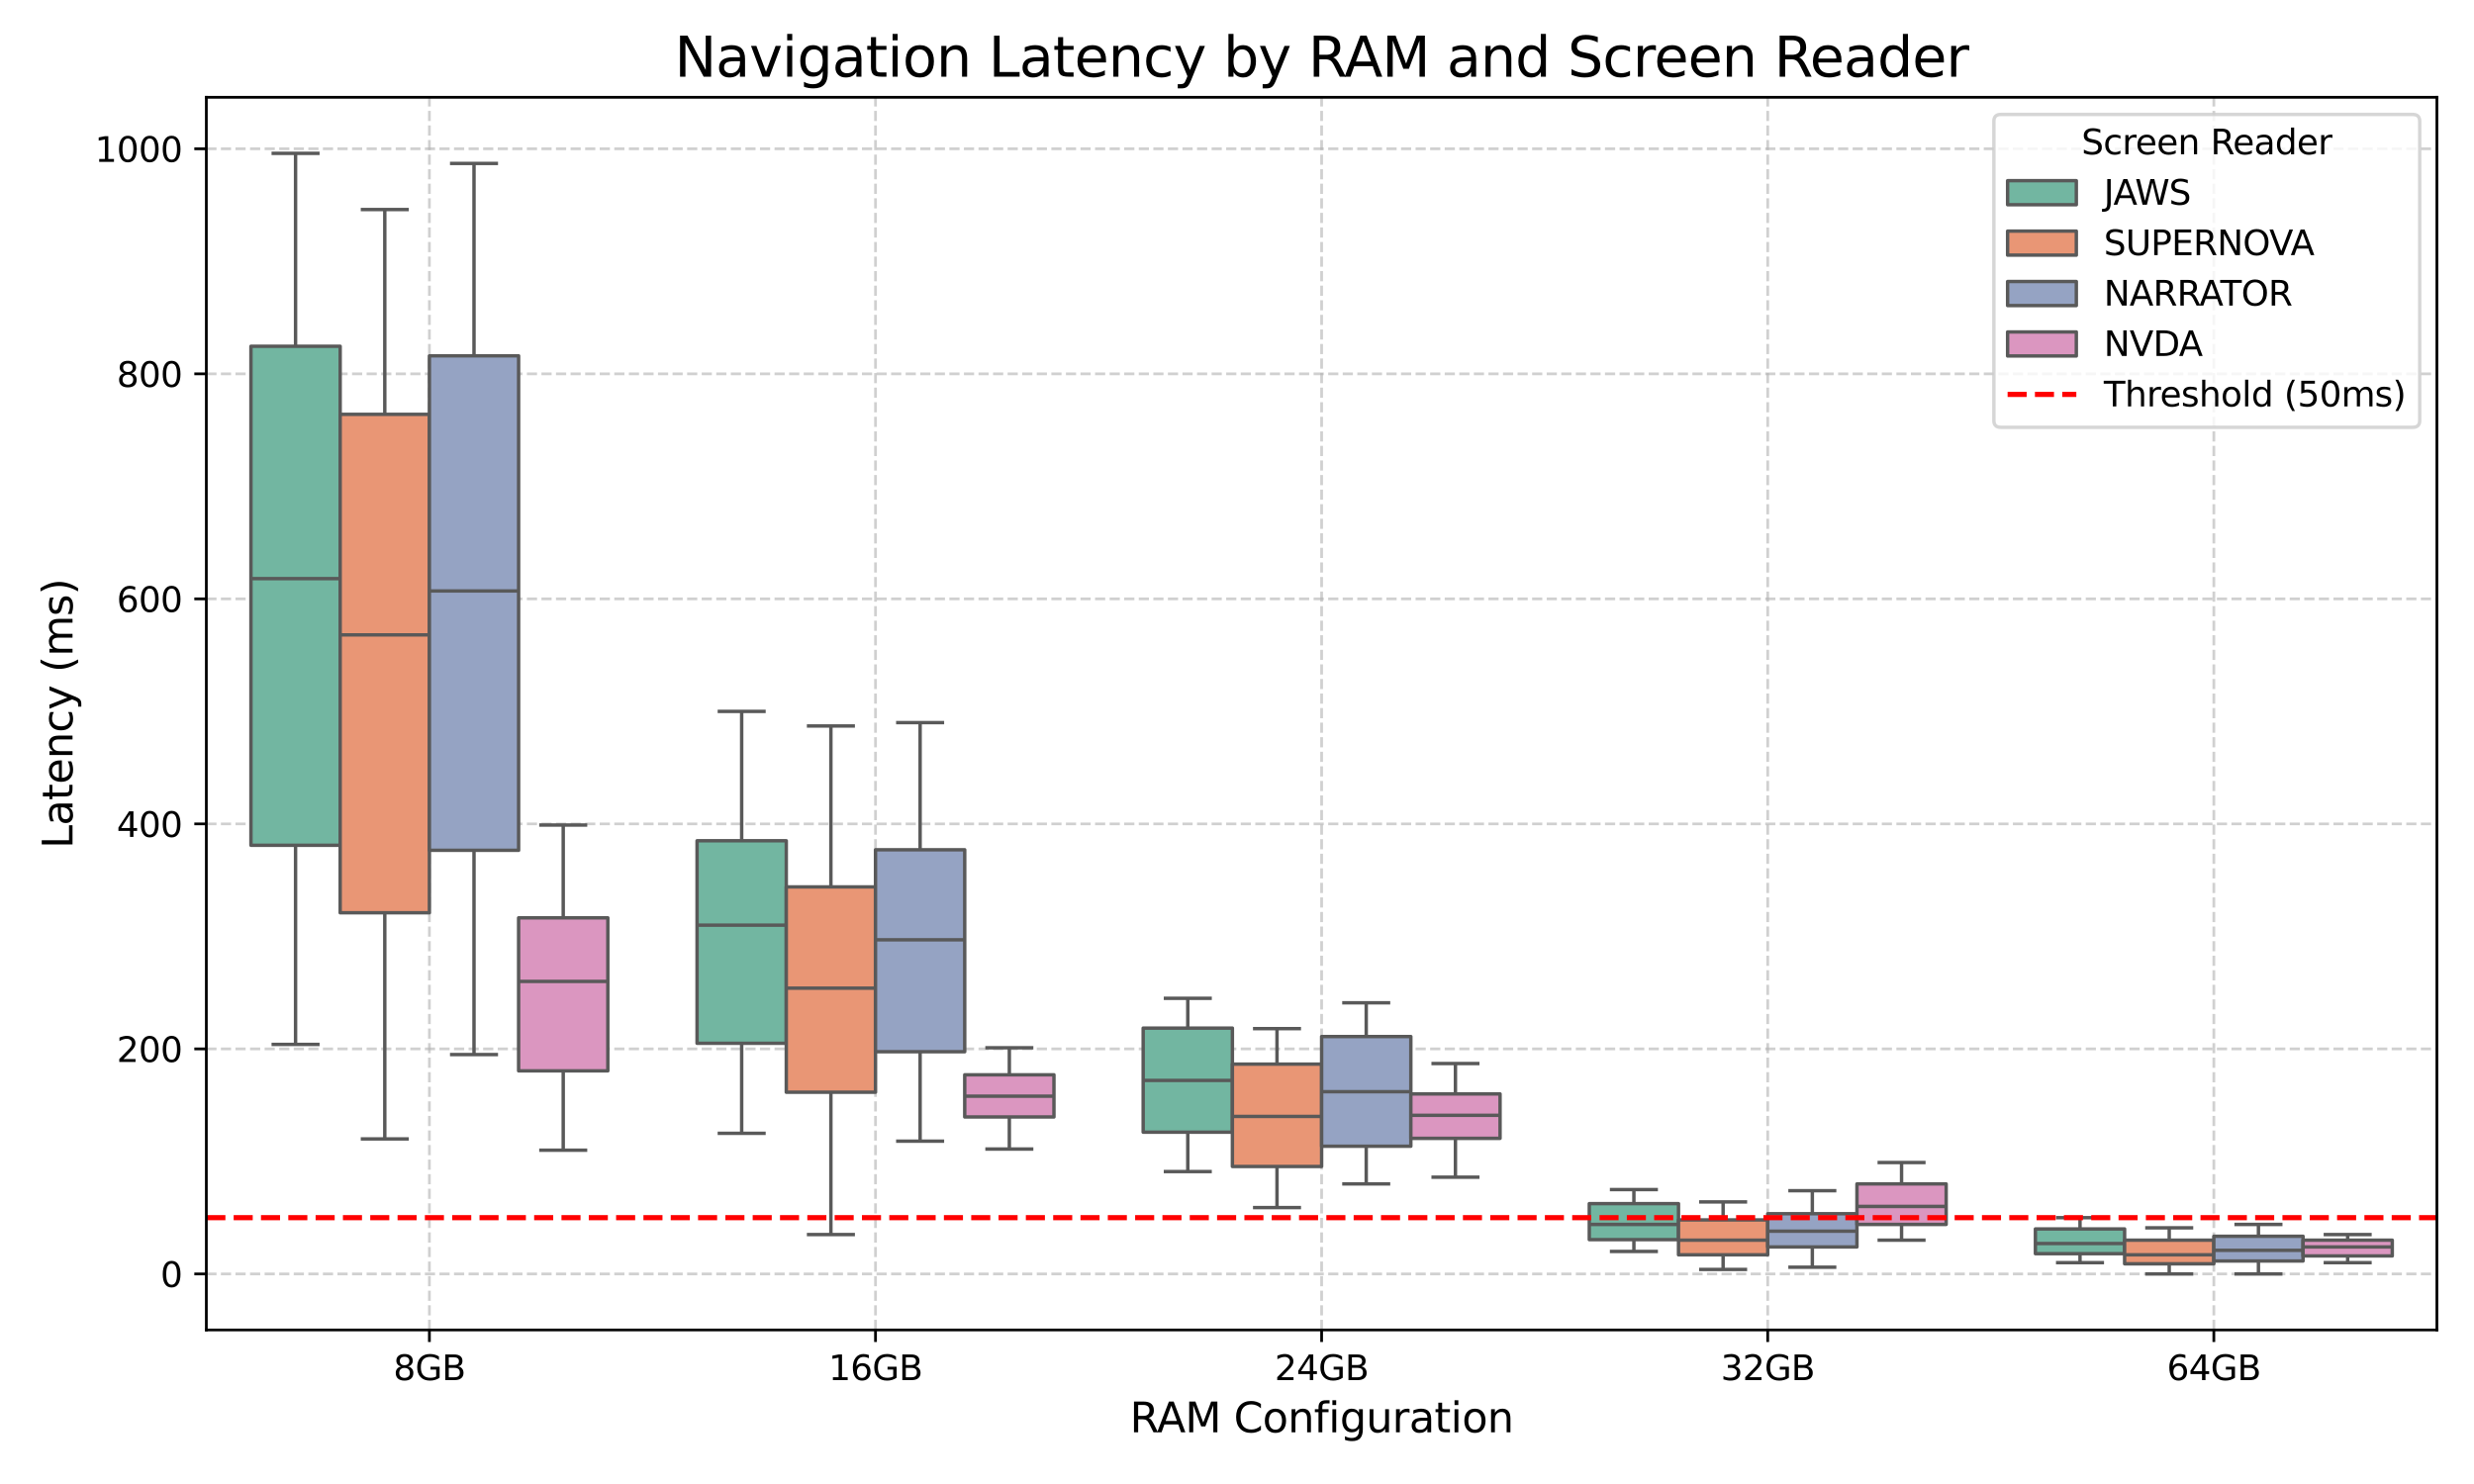 <?xml version="1.0" encoding="utf-8" standalone="no"?>
<!DOCTYPE svg PUBLIC "-//W3C//DTD SVG 1.1//EN"
  "http://www.w3.org/Graphics/SVG/1.1/DTD/svg11.dtd">
<svg xmlns:xlink="http://www.w3.org/1999/xlink" width="720pt" height="432pt" viewBox="0 0 720 432" xmlns="http://www.w3.org/2000/svg" version="1.1">
 <defs>
  <style type="text/css">*{stroke-linejoin: round; stroke-linecap: butt}</style>
 </defs>
 <g id="figure_1">
  <g id="patch_1">
   <path d="M 0 432 
L 720 432 
L 720 0 
L 0 0 
z
" style="fill: #ffffff"/>
  </g>
  <g id="axes_1">
   <g id="patch_2">
    <path d="M 60.05 387.16 
L 709.2 387.16 
L 709.2 28.32 
L 60.05 28.32 
z
" style="fill: #ffffff"/>
   </g>
   <g id="patch_3">
    <path d="M 124.965 370.849 
L 124.965 370.849 
L 124.965 370.849 
L 124.965 370.849 
z
" clip-path="url(#p6f9838f8a1)" style="fill: #72b6a1; stroke: #595959; stroke-linejoin: miter"/>
   </g>
   <g id="patch_4">
    <path d="M 124.965 370.849 
L 124.965 370.849 
L 124.965 370.849 
L 124.965 370.849 
z
" clip-path="url(#p6f9838f8a1)" style="fill: #e99675; stroke: #595959; stroke-linejoin: miter"/>
   </g>
   <g id="patch_5">
    <path d="M 124.965 370.849 
L 124.965 370.849 
L 124.965 370.849 
L 124.965 370.849 
z
" clip-path="url(#p6f9838f8a1)" style="fill: #95a3c3; stroke: #595959; stroke-linejoin: miter"/>
   </g>
   <g id="patch_6">
    <path d="M 124.965 370.849 
L 124.965 370.849 
L 124.965 370.849 
L 124.965 370.849 
z
" clip-path="url(#p6f9838f8a1)" style="fill: #db96c0; stroke: #595959; stroke-linejoin: miter"/>
   </g>
   <g id="matplotlib.axis_1">
    <g id="xtick_1">
     <g id="line2d_1">
      <path d="M 124.965 387.16 
L 124.965 28.32 
" clip-path="url(#p6f9838f8a1)" style="fill: none; stroke-dasharray: 2.96,1.28; stroke-dashoffset: 0; stroke: #b0b0b0; stroke-opacity: 0.6; stroke-width: 0.8"/>
     </g>
     <g id="line2d_2">
      <defs>
       <path id="me2f01fc7c2" d="M 0 0 
L 0 3.5 
" style="stroke: #000000; stroke-width: 0.8"/>
      </defs>
      <g>
       <use xlink:href="#me2f01fc7c2" x="124.965" y="387.16" style="stroke: #000000; stroke-width: 0.8"/>
      </g>
     </g>
     <g id="text_1">
      <!-- 8GB -->
      <g transform="translate(114.479 401.758) scale(0.1 -0.1)">
       <defs>
        <path id="DejaVuSans-38" d="M 2034 2216 
Q 1584 2216 1326 1975 
Q 1069 1734 1069 1313 
Q 1069 891 1326 650 
Q 1584 409 2034 409 
Q 2484 409 2743 651 
Q 3003 894 3003 1313 
Q 3003 1734 2745 1975 
Q 2488 2216 2034 2216 
z
M 1403 2484 
Q 997 2584 770 2862 
Q 544 3141 544 3541 
Q 544 4100 942 4425 
Q 1341 4750 2034 4750 
Q 2731 4750 3128 4425 
Q 3525 4100 3525 3541 
Q 3525 3141 3298 2862 
Q 3072 2584 2669 2484 
Q 3125 2378 3379 2068 
Q 3634 1759 3634 1313 
Q 3634 634 3220 271 
Q 2806 -91 2034 -91 
Q 1263 -91 848 271 
Q 434 634 434 1313 
Q 434 1759 690 2068 
Q 947 2378 1403 2484 
z
M 1172 3481 
Q 1172 3119 1398 2916 
Q 1625 2713 2034 2713 
Q 2441 2713 2670 2916 
Q 2900 3119 2900 3481 
Q 2900 3844 2670 4047 
Q 2441 4250 2034 4250 
Q 1625 4250 1398 4047 
Q 1172 3844 1172 3481 
z
" transform="scale(0.016)"/>
        <path id="DejaVuSans-47" d="M 3809 666 
L 3809 1919 
L 2778 1919 
L 2778 2438 
L 4434 2438 
L 4434 434 
Q 4069 175 3628 42 
Q 3188 -91 2688 -91 
Q 1594 -91 976 548 
Q 359 1188 359 2328 
Q 359 3472 976 4111 
Q 1594 4750 2688 4750 
Q 3144 4750 3555 4637 
Q 3966 4525 4313 4306 
L 4313 3634 
Q 3963 3931 3569 4081 
Q 3175 4231 2741 4231 
Q 1884 4231 1454 3753 
Q 1025 3275 1025 2328 
Q 1025 1384 1454 906 
Q 1884 428 2741 428 
Q 3075 428 3337 486 
Q 3600 544 3809 666 
z
" transform="scale(0.016)"/>
        <path id="DejaVuSans-42" d="M 1259 2228 
L 1259 519 
L 2272 519 
Q 2781 519 3026 730 
Q 3272 941 3272 1375 
Q 3272 1813 3026 2020 
Q 2781 2228 2272 2228 
L 1259 2228 
z
M 1259 4147 
L 1259 2741 
L 2194 2741 
Q 2656 2741 2882 2914 
Q 3109 3088 3109 3444 
Q 3109 3797 2882 3972 
Q 2656 4147 2194 4147 
L 1259 4147 
z
M 628 4666 
L 2241 4666 
Q 2963 4666 3353 4366 
Q 3744 4066 3744 3513 
Q 3744 3084 3544 2831 
Q 3344 2578 2956 2516 
Q 3422 2416 3680 2098 
Q 3938 1781 3938 1306 
Q 3938 681 3513 340 
Q 3088 0 2303 0 
L 628 0 
L 628 4666 
z
" transform="scale(0.016)"/>
       </defs>
       <use xlink:href="#DejaVuSans-38"/>
       <use xlink:href="#DejaVuSans-47" transform="translate(63.623 0)"/>
       <use xlink:href="#DejaVuSans-42" transform="translate(141.113 0)"/>
      </g>
     </g>
    </g>
    <g id="xtick_2">
     <g id="line2d_3">
      <path d="M 254.795 387.16 
L 254.795 28.32 
" clip-path="url(#p6f9838f8a1)" style="fill: none; stroke-dasharray: 2.96,1.28; stroke-dashoffset: 0; stroke: #b0b0b0; stroke-opacity: 0.6; stroke-width: 0.8"/>
     </g>
     <g id="line2d_4">
      <g>
       <use xlink:href="#me2f01fc7c2" x="254.795" y="387.16" style="stroke: #000000; stroke-width: 0.8"/>
      </g>
     </g>
     <g id="text_2">
      <!-- 16GB -->
      <g transform="translate(241.128 401.758) scale(0.1 -0.1)">
       <defs>
        <path id="DejaVuSans-31" d="M 794 531 
L 1825 531 
L 1825 4091 
L 703 3866 
L 703 4441 
L 1819 4666 
L 2450 4666 
L 2450 531 
L 3481 531 
L 3481 0 
L 794 0 
L 794 531 
z
" transform="scale(0.016)"/>
        <path id="DejaVuSans-36" d="M 2113 2584 
Q 1688 2584 1439 2293 
Q 1191 2003 1191 1497 
Q 1191 994 1439 701 
Q 1688 409 2113 409 
Q 2538 409 2786 701 
Q 3034 994 3034 1497 
Q 3034 2003 2786 2293 
Q 2538 2584 2113 2584 
z
M 3366 4563 
L 3366 3988 
Q 3128 4100 2886 4159 
Q 2644 4219 2406 4219 
Q 1781 4219 1451 3797 
Q 1122 3375 1075 2522 
Q 1259 2794 1537 2939 
Q 1816 3084 2150 3084 
Q 2853 3084 3261 2657 
Q 3669 2231 3669 1497 
Q 3669 778 3244 343 
Q 2819 -91 2113 -91 
Q 1303 -91 875 529 
Q 447 1150 447 2328 
Q 447 3434 972 4092 
Q 1497 4750 2381 4750 
Q 2619 4750 2861 4703 
Q 3103 4656 3366 4563 
z
" transform="scale(0.016)"/>
       </defs>
       <use xlink:href="#DejaVuSans-31"/>
       <use xlink:href="#DejaVuSans-36" transform="translate(63.623 0)"/>
       <use xlink:href="#DejaVuSans-47" transform="translate(127.246 0)"/>
       <use xlink:href="#DejaVuSans-42" transform="translate(204.736 0)"/>
      </g>
     </g>
    </g>
    <g id="xtick_3">
     <g id="line2d_5">
      <path d="M 384.625 387.16 
L 384.625 28.32 
" clip-path="url(#p6f9838f8a1)" style="fill: none; stroke-dasharray: 2.96,1.28; stroke-dashoffset: 0; stroke: #b0b0b0; stroke-opacity: 0.6; stroke-width: 0.8"/>
     </g>
     <g id="line2d_6">
      <g>
       <use xlink:href="#me2f01fc7c2" x="384.625" y="387.16" style="stroke: #000000; stroke-width: 0.8"/>
      </g>
     </g>
     <g id="text_3">
      <!-- 24GB -->
      <g transform="translate(370.958 401.758) scale(0.1 -0.1)">
       <defs>
        <path id="DejaVuSans-32" d="M 1228 531 
L 3431 531 
L 3431 0 
L 469 0 
L 469 531 
Q 828 903 1448 1529 
Q 2069 2156 2228 2338 
Q 2531 2678 2651 2914 
Q 2772 3150 2772 3378 
Q 2772 3750 2511 3984 
Q 2250 4219 1831 4219 
Q 1534 4219 1204 4116 
Q 875 4013 500 3803 
L 500 4441 
Q 881 4594 1212 4672 
Q 1544 4750 1819 4750 
Q 2544 4750 2975 4387 
Q 3406 4025 3406 3419 
Q 3406 3131 3298 2873 
Q 3191 2616 2906 2266 
Q 2828 2175 2409 1742 
Q 1991 1309 1228 531 
z
" transform="scale(0.016)"/>
        <path id="DejaVuSans-34" d="M 2419 4116 
L 825 1625 
L 2419 1625 
L 2419 4116 
z
M 2253 4666 
L 3047 4666 
L 3047 1625 
L 3713 1625 
L 3713 1100 
L 3047 1100 
L 3047 0 
L 2419 0 
L 2419 1100 
L 313 1100 
L 313 1709 
L 2253 4666 
z
" transform="scale(0.016)"/>
       </defs>
       <use xlink:href="#DejaVuSans-32"/>
       <use xlink:href="#DejaVuSans-34" transform="translate(63.623 0)"/>
       <use xlink:href="#DejaVuSans-47" transform="translate(127.246 0)"/>
       <use xlink:href="#DejaVuSans-42" transform="translate(204.736 0)"/>
      </g>
     </g>
    </g>
    <g id="xtick_4">
     <g id="line2d_7">
      <path d="M 514.455 387.16 
L 514.455 28.32 
" clip-path="url(#p6f9838f8a1)" style="fill: none; stroke-dasharray: 2.96,1.28; stroke-dashoffset: 0; stroke: #b0b0b0; stroke-opacity: 0.6; stroke-width: 0.8"/>
     </g>
     <g id="line2d_8">
      <g>
       <use xlink:href="#me2f01fc7c2" x="514.455" y="387.16" style="stroke: #000000; stroke-width: 0.8"/>
      </g>
     </g>
     <g id="text_4">
      <!-- 32GB -->
      <g transform="translate(500.788 401.758) scale(0.1 -0.1)">
       <defs>
        <path id="DejaVuSans-33" d="M 2597 2516 
Q 3050 2419 3304 2112 
Q 3559 1806 3559 1356 
Q 3559 666 3084 287 
Q 2609 -91 1734 -91 
Q 1441 -91 1130 -33 
Q 819 25 488 141 
L 488 750 
Q 750 597 1062 519 
Q 1375 441 1716 441 
Q 2309 441 2620 675 
Q 2931 909 2931 1356 
Q 2931 1769 2642 2001 
Q 2353 2234 1838 2234 
L 1294 2234 
L 1294 2753 
L 1863 2753 
Q 2328 2753 2575 2939 
Q 2822 3125 2822 3475 
Q 2822 3834 2567 4026 
Q 2313 4219 1838 4219 
Q 1578 4219 1281 4162 
Q 984 4106 628 3988 
L 628 4550 
Q 988 4650 1302 4700 
Q 1616 4750 1894 4750 
Q 2613 4750 3031 4423 
Q 3450 4097 3450 3541 
Q 3450 3153 3228 2886 
Q 3006 2619 2597 2516 
z
" transform="scale(0.016)"/>
       </defs>
       <use xlink:href="#DejaVuSans-33"/>
       <use xlink:href="#DejaVuSans-32" transform="translate(63.623 0)"/>
       <use xlink:href="#DejaVuSans-47" transform="translate(127.246 0)"/>
       <use xlink:href="#DejaVuSans-42" transform="translate(204.736 0)"/>
      </g>
     </g>
    </g>
    <g id="xtick_5">
     <g id="line2d_9">
      <path d="M 644.285 387.16 
L 644.285 28.32 
" clip-path="url(#p6f9838f8a1)" style="fill: none; stroke-dasharray: 2.96,1.28; stroke-dashoffset: 0; stroke: #b0b0b0; stroke-opacity: 0.6; stroke-width: 0.8"/>
     </g>
     <g id="line2d_10">
      <g>
       <use xlink:href="#me2f01fc7c2" x="644.285" y="387.16" style="stroke: #000000; stroke-width: 0.8"/>
      </g>
     </g>
     <g id="text_5">
      <!-- 64GB -->
      <g transform="translate(630.618 401.758) scale(0.1 -0.1)">
       <use xlink:href="#DejaVuSans-36"/>
       <use xlink:href="#DejaVuSans-34" transform="translate(63.623 0)"/>
       <use xlink:href="#DejaVuSans-47" transform="translate(127.246 0)"/>
       <use xlink:href="#DejaVuSans-42" transform="translate(204.736 0)"/>
      </g>
     </g>
    </g>
    <g id="text_6">
     <!-- RAM Configuration -->
     <g transform="translate(328.817 416.956) scale(0.12 -0.12)">
      <defs>
       <path id="DejaVuSans-52" d="M 2841 2188 
Q 3044 2119 3236 1894 
Q 3428 1669 3622 1275 
L 4263 0 
L 3584 0 
L 2988 1197 
Q 2756 1666 2539 1819 
Q 2322 1972 1947 1972 
L 1259 1972 
L 1259 0 
L 628 0 
L 628 4666 
L 2053 4666 
Q 2853 4666 3247 4331 
Q 3641 3997 3641 3322 
Q 3641 2881 3436 2590 
Q 3231 2300 2841 2188 
z
M 1259 4147 
L 1259 2491 
L 2053 2491 
Q 2509 2491 2742 2702 
Q 2975 2913 2975 3322 
Q 2975 3731 2742 3939 
Q 2509 4147 2053 4147 
L 1259 4147 
z
" transform="scale(0.016)"/>
       <path id="DejaVuSans-41" d="M 2188 4044 
L 1331 1722 
L 3047 1722 
L 2188 4044 
z
M 1831 4666 
L 2547 4666 
L 4325 0 
L 3669 0 
L 3244 1197 
L 1141 1197 
L 716 0 
L 50 0 
L 1831 4666 
z
" transform="scale(0.016)"/>
       <path id="DejaVuSans-4d" d="M 628 4666 
L 1569 4666 
L 2759 1491 
L 3956 4666 
L 4897 4666 
L 4897 0 
L 4281 0 
L 4281 4097 
L 3078 897 
L 2444 897 
L 1241 4097 
L 1241 0 
L 628 0 
L 628 4666 
z
" transform="scale(0.016)"/>
       <path id="DejaVuSans-20" transform="scale(0.016)"/>
       <path id="DejaVuSans-43" d="M 4122 4306 
L 4122 3641 
Q 3803 3938 3442 4084 
Q 3081 4231 2675 4231 
Q 1875 4231 1450 3742 
Q 1025 3253 1025 2328 
Q 1025 1406 1450 917 
Q 1875 428 2675 428 
Q 3081 428 3442 575 
Q 3803 722 4122 1019 
L 4122 359 
Q 3791 134 3420 21 
Q 3050 -91 2638 -91 
Q 1578 -91 968 557 
Q 359 1206 359 2328 
Q 359 3453 968 4101 
Q 1578 4750 2638 4750 
Q 3056 4750 3426 4639 
Q 3797 4528 4122 4306 
z
" transform="scale(0.016)"/>
       <path id="DejaVuSans-6f" d="M 1959 3097 
Q 1497 3097 1228 2736 
Q 959 2375 959 1747 
Q 959 1119 1226 758 
Q 1494 397 1959 397 
Q 2419 397 2687 759 
Q 2956 1122 2956 1747 
Q 2956 2369 2687 2733 
Q 2419 3097 1959 3097 
z
M 1959 3584 
Q 2709 3584 3137 3096 
Q 3566 2609 3566 1747 
Q 3566 888 3137 398 
Q 2709 -91 1959 -91 
Q 1206 -91 779 398 
Q 353 888 353 1747 
Q 353 2609 779 3096 
Q 1206 3584 1959 3584 
z
" transform="scale(0.016)"/>
       <path id="DejaVuSans-6e" d="M 3513 2113 
L 3513 0 
L 2938 0 
L 2938 2094 
Q 2938 2591 2744 2837 
Q 2550 3084 2163 3084 
Q 1697 3084 1428 2787 
Q 1159 2491 1159 1978 
L 1159 0 
L 581 0 
L 581 3500 
L 1159 3500 
L 1159 2956 
Q 1366 3272 1645 3428 
Q 1925 3584 2291 3584 
Q 2894 3584 3203 3211 
Q 3513 2838 3513 2113 
z
" transform="scale(0.016)"/>
       <path id="DejaVuSans-66" d="M 2375 4863 
L 2375 4384 
L 1825 4384 
Q 1516 4384 1395 4259 
Q 1275 4134 1275 3809 
L 1275 3500 
L 2222 3500 
L 2222 3053 
L 1275 3053 
L 1275 0 
L 697 0 
L 697 3053 
L 147 3053 
L 147 3500 
L 697 3500 
L 697 3744 
Q 697 4328 969 4595 
Q 1241 4863 1831 4863 
L 2375 4863 
z
" transform="scale(0.016)"/>
       <path id="DejaVuSans-69" d="M 603 3500 
L 1178 3500 
L 1178 0 
L 603 0 
L 603 3500 
z
M 603 4863 
L 1178 4863 
L 1178 4134 
L 603 4134 
L 603 4863 
z
" transform="scale(0.016)"/>
       <path id="DejaVuSans-67" d="M 2906 1791 
Q 2906 2416 2648 2759 
Q 2391 3103 1925 3103 
Q 1463 3103 1205 2759 
Q 947 2416 947 1791 
Q 947 1169 1205 825 
Q 1463 481 1925 481 
Q 2391 481 2648 825 
Q 2906 1169 2906 1791 
z
M 3481 434 
Q 3481 -459 3084 -895 
Q 2688 -1331 1869 -1331 
Q 1566 -1331 1297 -1286 
Q 1028 -1241 775 -1147 
L 775 -588 
Q 1028 -725 1275 -790 
Q 1522 -856 1778 -856 
Q 2344 -856 2625 -561 
Q 2906 -266 2906 331 
L 2906 616 
Q 2728 306 2450 153 
Q 2172 0 1784 0 
Q 1141 0 747 490 
Q 353 981 353 1791 
Q 353 2603 747 3093 
Q 1141 3584 1784 3584 
Q 2172 3584 2450 3431 
Q 2728 3278 2906 2969 
L 2906 3500 
L 3481 3500 
L 3481 434 
z
" transform="scale(0.016)"/>
       <path id="DejaVuSans-75" d="M 544 1381 
L 544 3500 
L 1119 3500 
L 1119 1403 
Q 1119 906 1312 657 
Q 1506 409 1894 409 
Q 2359 409 2629 706 
Q 2900 1003 2900 1516 
L 2900 3500 
L 3475 3500 
L 3475 0 
L 2900 0 
L 2900 538 
Q 2691 219 2414 64 
Q 2138 -91 1772 -91 
Q 1169 -91 856 284 
Q 544 659 544 1381 
z
M 1991 3584 
L 1991 3584 
z
" transform="scale(0.016)"/>
       <path id="DejaVuSans-72" d="M 2631 2963 
Q 2534 3019 2420 3045 
Q 2306 3072 2169 3072 
Q 1681 3072 1420 2755 
Q 1159 2438 1159 1844 
L 1159 0 
L 581 0 
L 581 3500 
L 1159 3500 
L 1159 2956 
Q 1341 3275 1631 3429 
Q 1922 3584 2338 3584 
Q 2397 3584 2469 3576 
Q 2541 3569 2628 3553 
L 2631 2963 
z
" transform="scale(0.016)"/>
       <path id="DejaVuSans-61" d="M 2194 1759 
Q 1497 1759 1228 1600 
Q 959 1441 959 1056 
Q 959 750 1161 570 
Q 1363 391 1709 391 
Q 2188 391 2477 730 
Q 2766 1069 2766 1631 
L 2766 1759 
L 2194 1759 
z
M 3341 1997 
L 3341 0 
L 2766 0 
L 2766 531 
Q 2569 213 2275 61 
Q 1981 -91 1556 -91 
Q 1019 -91 701 211 
Q 384 513 384 1019 
Q 384 1609 779 1909 
Q 1175 2209 1959 2209 
L 2766 2209 
L 2766 2266 
Q 2766 2663 2505 2880 
Q 2244 3097 1772 3097 
Q 1472 3097 1187 3025 
Q 903 2953 641 2809 
L 641 3341 
Q 956 3463 1253 3523 
Q 1550 3584 1831 3584 
Q 2591 3584 2966 3190 
Q 3341 2797 3341 1997 
z
" transform="scale(0.016)"/>
       <path id="DejaVuSans-74" d="M 1172 4494 
L 1172 3500 
L 2356 3500 
L 2356 3053 
L 1172 3053 
L 1172 1153 
Q 1172 725 1289 603 
Q 1406 481 1766 481 
L 2356 481 
L 2356 0 
L 1766 0 
Q 1100 0 847 248 
Q 594 497 594 1153 
L 594 3053 
L 172 3053 
L 172 3500 
L 594 3500 
L 594 4494 
L 1172 4494 
z
" transform="scale(0.016)"/>
      </defs>
      <use xlink:href="#DejaVuSans-52"/>
      <use xlink:href="#DejaVuSans-41" transform="translate(65.482 0)"/>
      <use xlink:href="#DejaVuSans-4d" transform="translate(133.891 0)"/>
      <use xlink:href="#DejaVuSans-20" transform="translate(220.17 0)"/>
      <use xlink:href="#DejaVuSans-43" transform="translate(251.957 0)"/>
      <use xlink:href="#DejaVuSans-6f" transform="translate(321.781 0)"/>
      <use xlink:href="#DejaVuSans-6e" transform="translate(382.963 0)"/>
      <use xlink:href="#DejaVuSans-66" transform="translate(446.342 0)"/>
      <use xlink:href="#DejaVuSans-69" transform="translate(481.547 0)"/>
      <use xlink:href="#DejaVuSans-67" transform="translate(509.33 0)"/>
      <use xlink:href="#DejaVuSans-75" transform="translate(572.807 0)"/>
      <use xlink:href="#DejaVuSans-72" transform="translate(636.186 0)"/>
      <use xlink:href="#DejaVuSans-61" transform="translate(677.299 0)"/>
      <use xlink:href="#DejaVuSans-74" transform="translate(738.578 0)"/>
      <use xlink:href="#DejaVuSans-69" transform="translate(777.787 0)"/>
      <use xlink:href="#DejaVuSans-6f" transform="translate(805.57 0)"/>
      <use xlink:href="#DejaVuSans-6e" transform="translate(866.752 0)"/>
     </g>
    </g>
   </g>
   <g id="matplotlib.axis_2">
    <g id="ytick_1">
     <g id="line2d_11">
      <path d="M 60.05 370.849 
L 709.2 370.849 
" clip-path="url(#p6f9838f8a1)" style="fill: none; stroke-dasharray: 2.96,1.28; stroke-dashoffset: 0; stroke: #b0b0b0; stroke-opacity: 0.6; stroke-width: 0.8"/>
     </g>
     <g id="line2d_12">
      <defs>
       <path id="m2c6607c7e6" d="M 0 0 
L -3.5 0 
" style="stroke: #000000; stroke-width: 0.8"/>
      </defs>
      <g>
       <use xlink:href="#m2c6607c7e6" x="60.05" y="370.849" style="stroke: #000000; stroke-width: 0.8"/>
      </g>
     </g>
     <g id="text_7">
      <!-- 0 -->
      <g transform="translate(46.688 374.648) scale(0.1 -0.1)">
       <defs>
        <path id="DejaVuSans-30" d="M 2034 4250 
Q 1547 4250 1301 3770 
Q 1056 3291 1056 2328 
Q 1056 1369 1301 889 
Q 1547 409 2034 409 
Q 2525 409 2770 889 
Q 3016 1369 3016 2328 
Q 3016 3291 2770 3770 
Q 2525 4250 2034 4250 
z
M 2034 4750 
Q 2819 4750 3233 4129 
Q 3647 3509 3647 2328 
Q 3647 1150 3233 529 
Q 2819 -91 2034 -91 
Q 1250 -91 836 529 
Q 422 1150 422 2328 
Q 422 3509 836 4129 
Q 1250 4750 2034 4750 
z
" transform="scale(0.016)"/>
       </defs>
       <use xlink:href="#DejaVuSans-30"/>
      </g>
     </g>
    </g>
    <g id="ytick_2">
     <g id="line2d_13">
      <path d="M 60.05 305.343 
L 709.2 305.343 
" clip-path="url(#p6f9838f8a1)" style="fill: none; stroke-dasharray: 2.96,1.28; stroke-dashoffset: 0; stroke: #b0b0b0; stroke-opacity: 0.6; stroke-width: 0.8"/>
     </g>
     <g id="line2d_14">
      <g>
       <use xlink:href="#m2c6607c7e6" x="60.05" y="305.343" style="stroke: #000000; stroke-width: 0.8"/>
      </g>
     </g>
     <g id="text_8">
      <!-- 200 -->
      <g transform="translate(33.962 309.143) scale(0.1 -0.1)">
       <use xlink:href="#DejaVuSans-32"/>
       <use xlink:href="#DejaVuSans-30" transform="translate(63.623 0)"/>
       <use xlink:href="#DejaVuSans-30" transform="translate(127.246 0)"/>
      </g>
     </g>
    </g>
    <g id="ytick_3">
     <g id="line2d_15">
      <path d="M 60.05 239.838 
L 709.2 239.838 
" clip-path="url(#p6f9838f8a1)" style="fill: none; stroke-dasharray: 2.96,1.28; stroke-dashoffset: 0; stroke: #b0b0b0; stroke-opacity: 0.6; stroke-width: 0.8"/>
     </g>
     <g id="line2d_16">
      <g>
       <use xlink:href="#m2c6607c7e6" x="60.05" y="239.838" style="stroke: #000000; stroke-width: 0.8"/>
      </g>
     </g>
     <g id="text_9">
      <!-- 400 -->
      <g transform="translate(33.962 243.637) scale(0.1 -0.1)">
       <use xlink:href="#DejaVuSans-34"/>
       <use xlink:href="#DejaVuSans-30" transform="translate(63.623 0)"/>
       <use xlink:href="#DejaVuSans-30" transform="translate(127.246 0)"/>
      </g>
     </g>
    </g>
    <g id="ytick_4">
     <g id="line2d_17">
      <path d="M 60.05 174.332 
L 709.2 174.332 
" clip-path="url(#p6f9838f8a1)" style="fill: none; stroke-dasharray: 2.96,1.28; stroke-dashoffset: 0; stroke: #b0b0b0; stroke-opacity: 0.6; stroke-width: 0.8"/>
     </g>
     <g id="line2d_18">
      <g>
       <use xlink:href="#m2c6607c7e6" x="60.05" y="174.332" style="stroke: #000000; stroke-width: 0.8"/>
      </g>
     </g>
     <g id="text_10">
      <!-- 600 -->
      <g transform="translate(33.962 178.131) scale(0.1 -0.1)">
       <use xlink:href="#DejaVuSans-36"/>
       <use xlink:href="#DejaVuSans-30" transform="translate(63.623 0)"/>
       <use xlink:href="#DejaVuSans-30" transform="translate(127.246 0)"/>
      </g>
     </g>
    </g>
    <g id="ytick_5">
     <g id="line2d_19">
      <path d="M 60.05 108.826 
L 709.2 108.826 
" clip-path="url(#p6f9838f8a1)" style="fill: none; stroke-dasharray: 2.96,1.28; stroke-dashoffset: 0; stroke: #b0b0b0; stroke-opacity: 0.6; stroke-width: 0.8"/>
     </g>
     <g id="line2d_20">
      <g>
       <use xlink:href="#m2c6607c7e6" x="60.05" y="108.826" style="stroke: #000000; stroke-width: 0.8"/>
      </g>
     </g>
     <g id="text_11">
      <!-- 800 -->
      <g transform="translate(33.962 112.626) scale(0.1 -0.1)">
       <use xlink:href="#DejaVuSans-38"/>
       <use xlink:href="#DejaVuSans-30" transform="translate(63.623 0)"/>
       <use xlink:href="#DejaVuSans-30" transform="translate(127.246 0)"/>
      </g>
     </g>
    </g>
    <g id="ytick_6">
     <g id="line2d_21">
      <path d="M 60.05 43.321 
L 709.2 43.321 
" clip-path="url(#p6f9838f8a1)" style="fill: none; stroke-dasharray: 2.96,1.28; stroke-dashoffset: 0; stroke: #b0b0b0; stroke-opacity: 0.6; stroke-width: 0.8"/>
     </g>
     <g id="line2d_22">
      <g>
       <use xlink:href="#m2c6607c7e6" x="60.05" y="43.321" style="stroke: #000000; stroke-width: 0.8"/>
      </g>
     </g>
     <g id="text_12">
      <!-- 1000 -->
      <g transform="translate(27.6 47.12) scale(0.1 -0.1)">
       <use xlink:href="#DejaVuSans-31"/>
       <use xlink:href="#DejaVuSans-30" transform="translate(63.623 0)"/>
       <use xlink:href="#DejaVuSans-30" transform="translate(127.246 0)"/>
       <use xlink:href="#DejaVuSans-30" transform="translate(190.869 0)"/>
      </g>
     </g>
    </g>
    <g id="text_13">
     <!-- Latency (ms) -->
     <g transform="translate(21.104 247.016) rotate(-90) scale(0.12 -0.12)">
      <defs>
       <path id="DejaVuSans-4c" d="M 628 4666 
L 1259 4666 
L 1259 531 
L 3531 531 
L 3531 0 
L 628 0 
L 628 4666 
z
" transform="scale(0.016)"/>
       <path id="DejaVuSans-65" d="M 3597 1894 
L 3597 1613 
L 953 1613 
Q 991 1019 1311 708 
Q 1631 397 2203 397 
Q 2534 397 2845 478 
Q 3156 559 3463 722 
L 3463 178 
Q 3153 47 2828 -22 
Q 2503 -91 2169 -91 
Q 1331 -91 842 396 
Q 353 884 353 1716 
Q 353 2575 817 3079 
Q 1281 3584 2069 3584 
Q 2775 3584 3186 3129 
Q 3597 2675 3597 1894 
z
M 3022 2063 
Q 3016 2534 2758 2815 
Q 2500 3097 2075 3097 
Q 1594 3097 1305 2825 
Q 1016 2553 972 2059 
L 3022 2063 
z
" transform="scale(0.016)"/>
       <path id="DejaVuSans-63" d="M 3122 3366 
L 3122 2828 
Q 2878 2963 2633 3030 
Q 2388 3097 2138 3097 
Q 1578 3097 1268 2742 
Q 959 2388 959 1747 
Q 959 1106 1268 751 
Q 1578 397 2138 397 
Q 2388 397 2633 464 
Q 2878 531 3122 666 
L 3122 134 
Q 2881 22 2623 -34 
Q 2366 -91 2075 -91 
Q 1284 -91 818 406 
Q 353 903 353 1747 
Q 353 2603 823 3093 
Q 1294 3584 2113 3584 
Q 2378 3584 2631 3529 
Q 2884 3475 3122 3366 
z
" transform="scale(0.016)"/>
       <path id="DejaVuSans-79" d="M 2059 -325 
Q 1816 -950 1584 -1140 
Q 1353 -1331 966 -1331 
L 506 -1331 
L 506 -850 
L 844 -850 
Q 1081 -850 1212 -737 
Q 1344 -625 1503 -206 
L 1606 56 
L 191 3500 
L 800 3500 
L 1894 763 
L 2988 3500 
L 3597 3500 
L 2059 -325 
z
" transform="scale(0.016)"/>
       <path id="DejaVuSans-28" d="M 1984 4856 
Q 1566 4138 1362 3434 
Q 1159 2731 1159 2009 
Q 1159 1288 1364 580 
Q 1569 -128 1984 -844 
L 1484 -844 
Q 1016 -109 783 600 
Q 550 1309 550 2009 
Q 550 2706 781 3412 
Q 1013 4119 1484 4856 
L 1984 4856 
z
" transform="scale(0.016)"/>
       <path id="DejaVuSans-6d" d="M 3328 2828 
Q 3544 3216 3844 3400 
Q 4144 3584 4550 3584 
Q 5097 3584 5394 3201 
Q 5691 2819 5691 2113 
L 5691 0 
L 5113 0 
L 5113 2094 
Q 5113 2597 4934 2840 
Q 4756 3084 4391 3084 
Q 3944 3084 3684 2787 
Q 3425 2491 3425 1978 
L 3425 0 
L 2847 0 
L 2847 2094 
Q 2847 2600 2669 2842 
Q 2491 3084 2119 3084 
Q 1678 3084 1418 2786 
Q 1159 2488 1159 1978 
L 1159 0 
L 581 0 
L 581 3500 
L 1159 3500 
L 1159 2956 
Q 1356 3278 1631 3431 
Q 1906 3584 2284 3584 
Q 2666 3584 2933 3390 
Q 3200 3197 3328 2828 
z
" transform="scale(0.016)"/>
       <path id="DejaVuSans-73" d="M 2834 3397 
L 2834 2853 
Q 2591 2978 2328 3040 
Q 2066 3103 1784 3103 
Q 1356 3103 1142 2972 
Q 928 2841 928 2578 
Q 928 2378 1081 2264 
Q 1234 2150 1697 2047 
L 1894 2003 
Q 2506 1872 2764 1633 
Q 3022 1394 3022 966 
Q 3022 478 2636 193 
Q 2250 -91 1575 -91 
Q 1294 -91 989 -36 
Q 684 19 347 128 
L 347 722 
Q 666 556 975 473 
Q 1284 391 1588 391 
Q 1994 391 2212 530 
Q 2431 669 2431 922 
Q 2431 1156 2273 1281 
Q 2116 1406 1581 1522 
L 1381 1569 
Q 847 1681 609 1914 
Q 372 2147 372 2553 
Q 372 3047 722 3315 
Q 1072 3584 1716 3584 
Q 2034 3584 2315 3537 
Q 2597 3491 2834 3397 
z
" transform="scale(0.016)"/>
       <path id="DejaVuSans-29" d="M 513 4856 
L 1013 4856 
Q 1481 4119 1714 3412 
Q 1947 2706 1947 2009 
Q 1947 1309 1714 600 
Q 1481 -109 1013 -844 
L 513 -844 
Q 928 -128 1133 580 
Q 1338 1288 1338 2009 
Q 1338 2731 1133 3434 
Q 928 4138 513 4856 
z
" transform="scale(0.016)"/>
      </defs>
      <use xlink:href="#DejaVuSans-4c"/>
      <use xlink:href="#DejaVuSans-61" transform="translate(55.713 0)"/>
      <use xlink:href="#DejaVuSans-74" transform="translate(116.992 0)"/>
      <use xlink:href="#DejaVuSans-65" transform="translate(156.201 0)"/>
      <use xlink:href="#DejaVuSans-6e" transform="translate(217.725 0)"/>
      <use xlink:href="#DejaVuSans-63" transform="translate(281.104 0)"/>
      <use xlink:href="#DejaVuSans-79" transform="translate(336.084 0)"/>
      <use xlink:href="#DejaVuSans-20" transform="translate(395.264 0)"/>
      <use xlink:href="#DejaVuSans-28" transform="translate(427.051 0)"/>
      <use xlink:href="#DejaVuSans-6d" transform="translate(466.064 0)"/>
      <use xlink:href="#DejaVuSans-73" transform="translate(563.477 0)"/>
      <use xlink:href="#DejaVuSans-29" transform="translate(615.576 0)"/>
     </g>
    </g>
   </g>
   <g id="patch_7">
    <path d="M 73.033 246.061 
L 98.999 246.061 
L 98.999 100.802 
L 73.033 100.802 
L 73.033 246.061 
z
" clip-path="url(#p6f9838f8a1)" style="fill: #72b6a1; stroke: #595959; stroke-linejoin: miter"/>
   </g>
   <g id="line2d_23">
    <path d="M 86.016 246.061 
L 86.016 304.033 
" clip-path="url(#p6f9838f8a1)" style="fill: none; stroke: #595959"/>
   </g>
   <g id="line2d_24">
    <path d="M 86.016 100.802 
L 86.016 44.631 
" clip-path="url(#p6f9838f8a1)" style="fill: none; stroke: #595959"/>
   </g>
   <g id="line2d_25">
    <path d="M 79.525 304.033 
L 92.507 304.033 
" clip-path="url(#p6f9838f8a1)" style="fill: none; stroke: #595959; stroke-linecap: square"/>
   </g>
   <g id="line2d_26">
    <path d="M 79.525 44.631 
L 92.507 44.631 
" clip-path="url(#p6f9838f8a1)" style="fill: none; stroke: #595959; stroke-linecap: square"/>
   </g>
   <g id="line2d_27"/>
   <g id="patch_8">
    <path d="M 202.863 303.706 
L 228.829 303.706 
L 228.829 244.751 
L 202.863 244.751 
L 202.863 303.706 
z
" clip-path="url(#p6f9838f8a1)" style="fill: #72b6a1; stroke: #595959; stroke-linejoin: miter"/>
   </g>
   <g id="line2d_28">
    <path d="M 215.846 303.706 
L 215.846 329.908 
" clip-path="url(#p6f9838f8a1)" style="fill: none; stroke: #595959"/>
   </g>
   <g id="line2d_29">
    <path d="M 215.846 244.751 
L 215.846 207.085 
" clip-path="url(#p6f9838f8a1)" style="fill: none; stroke: #595959"/>
   </g>
   <g id="line2d_30">
    <path d="M 209.355 329.908 
L 222.338 329.908 
" clip-path="url(#p6f9838f8a1)" style="fill: none; stroke: #595959; stroke-linecap: square"/>
   </g>
   <g id="line2d_31">
    <path d="M 209.355 207.085 
L 222.338 207.085 
" clip-path="url(#p6f9838f8a1)" style="fill: none; stroke: #595959; stroke-linecap: square"/>
   </g>
   <g id="line2d_32"/>
   <g id="patch_9">
    <path d="M 332.693 329.581 
L 358.659 329.581 
L 358.659 299.284 
L 332.693 299.284 
L 332.693 329.581 
z
" clip-path="url(#p6f9838f8a1)" style="fill: #72b6a1; stroke: #595959; stroke-linejoin: miter"/>
   </g>
   <g id="line2d_33">
    <path d="M 345.676 329.581 
L 345.676 341.044 
" clip-path="url(#p6f9838f8a1)" style="fill: none; stroke: #595959"/>
   </g>
   <g id="line2d_34">
    <path d="M 345.676 299.284 
L 345.676 290.605 
" clip-path="url(#p6f9838f8a1)" style="fill: none; stroke: #595959"/>
   </g>
   <g id="line2d_35">
    <path d="M 339.185 341.044 
L 352.168 341.044 
" clip-path="url(#p6f9838f8a1)" style="fill: none; stroke: #595959; stroke-linecap: square"/>
   </g>
   <g id="line2d_36">
    <path d="M 339.185 290.605 
L 352.168 290.605 
" clip-path="url(#p6f9838f8a1)" style="fill: none; stroke: #595959; stroke-linecap: square"/>
   </g>
   <g id="line2d_37"/>
   <g id="patch_10">
    <path d="M 462.523 360.859 
L 488.489 360.859 
L 488.489 350.379 
L 462.523 350.379 
L 462.523 360.859 
z
" clip-path="url(#p6f9838f8a1)" style="fill: #72b6a1; stroke: #595959; stroke-linejoin: miter"/>
   </g>
   <g id="line2d_38">
    <path d="M 475.506 360.859 
L 475.506 364.299 
" clip-path="url(#p6f9838f8a1)" style="fill: none; stroke: #595959"/>
   </g>
   <g id="line2d_39">
    <path d="M 475.506 350.379 
L 475.506 346.284 
" clip-path="url(#p6f9838f8a1)" style="fill: none; stroke: #595959"/>
   </g>
   <g id="line2d_40">
    <path d="M 469.014 364.299 
L 481.998 364.299 
" clip-path="url(#p6f9838f8a1)" style="fill: none; stroke: #595959; stroke-linecap: square"/>
   </g>
   <g id="line2d_41">
    <path d="M 469.014 346.284 
L 481.998 346.284 
" clip-path="url(#p6f9838f8a1)" style="fill: none; stroke: #595959; stroke-linecap: square"/>
   </g>
   <g id="line2d_42"/>
   <g id="patch_11">
    <path d="M 592.353 364.954 
L 618.319 364.954 
L 618.319 357.748 
L 592.353 357.748 
L 592.353 364.954 
z
" clip-path="url(#p6f9838f8a1)" style="fill: #72b6a1; stroke: #595959; stroke-linejoin: miter"/>
   </g>
   <g id="line2d_43">
    <path d="M 605.336 364.954 
L 605.336 367.574 
" clip-path="url(#p6f9838f8a1)" style="fill: none; stroke: #595959"/>
   </g>
   <g id="line2d_44">
    <path d="M 605.336 357.748 
L 605.336 354.473 
" clip-path="url(#p6f9838f8a1)" style="fill: none; stroke: #595959"/>
   </g>
   <g id="line2d_45">
    <path d="M 598.845 367.574 
L 611.827 367.574 
" clip-path="url(#p6f9838f8a1)" style="fill: none; stroke: #595959; stroke-linecap: square"/>
   </g>
   <g id="line2d_46">
    <path d="M 598.845 354.473 
L 611.827 354.473 
" clip-path="url(#p6f9838f8a1)" style="fill: none; stroke: #595959; stroke-linecap: square"/>
   </g>
   <g id="line2d_47"/>
   <g id="patch_12">
    <path d="M 98.999 265.713 
L 124.965 265.713 
L 124.965 120.617 
L 98.999 120.617 
L 98.999 265.713 
z
" clip-path="url(#p6f9838f8a1)" style="fill: #e99675; stroke: #595959; stroke-linejoin: miter"/>
   </g>
   <g id="line2d_48">
    <path d="M 111.982 265.713 
L 111.982 331.546 
" clip-path="url(#p6f9838f8a1)" style="fill: none; stroke: #595959"/>
   </g>
   <g id="line2d_49">
    <path d="M 111.982 120.617 
L 111.982 61.007 
" clip-path="url(#p6f9838f8a1)" style="fill: none; stroke: #595959"/>
   </g>
   <g id="line2d_50">
    <path d="M 105.49 331.546 
L 118.474 331.546 
" clip-path="url(#p6f9838f8a1)" style="fill: none; stroke: #595959; stroke-linecap: square"/>
   </g>
   <g id="line2d_51">
    <path d="M 105.49 61.007 
L 118.474 61.007 
" clip-path="url(#p6f9838f8a1)" style="fill: none; stroke: #595959; stroke-linecap: square"/>
   </g>
   <g id="line2d_52"/>
   <g id="patch_13">
    <path d="M 228.829 317.953 
L 254.795 317.953 
L 254.795 258.179 
L 228.829 258.179 
L 228.829 317.953 
z
" clip-path="url(#p6f9838f8a1)" style="fill: #e99675; stroke: #595959; stroke-linejoin: miter"/>
   </g>
   <g id="line2d_53">
    <path d="M 241.812 317.953 
L 241.812 359.386 
" clip-path="url(#p6f9838f8a1)" style="fill: none; stroke: #595959"/>
   </g>
   <g id="line2d_54">
    <path d="M 241.812 258.179 
L 241.812 211.343 
" clip-path="url(#p6f9838f8a1)" style="fill: none; stroke: #595959"/>
   </g>
   <g id="line2d_55">
    <path d="M 235.321 359.386 
L 248.304 359.386 
" clip-path="url(#p6f9838f8a1)" style="fill: none; stroke: #595959; stroke-linecap: square"/>
   </g>
   <g id="line2d_56">
    <path d="M 235.321 211.343 
L 248.304 211.343 
" clip-path="url(#p6f9838f8a1)" style="fill: none; stroke: #595959; stroke-linecap: square"/>
   </g>
   <g id="line2d_57"/>
   <g id="patch_14">
    <path d="M 358.659 339.57 
L 384.625 339.57 
L 384.625 309.765 
L 358.659 309.765 
L 358.659 339.57 
z
" clip-path="url(#p6f9838f8a1)" style="fill: #e99675; stroke: #595959; stroke-linejoin: miter"/>
   </g>
   <g id="line2d_58">
    <path d="M 371.642 339.57 
L 371.642 351.525 
" clip-path="url(#p6f9838f8a1)" style="fill: none; stroke: #595959"/>
   </g>
   <g id="line2d_59">
    <path d="M 371.642 309.765 
L 371.642 299.448 
" clip-path="url(#p6f9838f8a1)" style="fill: none; stroke: #595959"/>
   </g>
   <g id="line2d_60">
    <path d="M 365.151 351.525 
L 378.134 351.525 
" clip-path="url(#p6f9838f8a1)" style="fill: none; stroke: #595959; stroke-linecap: square"/>
   </g>
   <g id="line2d_61">
    <path d="M 365.151 299.448 
L 378.134 299.448 
" clip-path="url(#p6f9838f8a1)" style="fill: none; stroke: #595959; stroke-linecap: square"/>
   </g>
   <g id="line2d_62"/>
   <g id="patch_15">
    <path d="M 488.489 365.281 
L 514.455 365.281 
L 514.455 355.128 
L 488.489 355.128 
L 488.489 365.281 
z
" clip-path="url(#p6f9838f8a1)" style="fill: #e99675; stroke: #595959; stroke-linejoin: miter"/>
   </g>
   <g id="line2d_63">
    <path d="M 501.472 365.281 
L 501.472 369.539 
" clip-path="url(#p6f9838f8a1)" style="fill: none; stroke: #595959"/>
   </g>
   <g id="line2d_64">
    <path d="M 501.472 355.128 
L 501.472 349.887 
" clip-path="url(#p6f9838f8a1)" style="fill: none; stroke: #595959"/>
   </g>
   <g id="line2d_65">
    <path d="M 494.981 369.539 
L 507.964 369.539 
" clip-path="url(#p6f9838f8a1)" style="fill: none; stroke: #595959; stroke-linecap: square"/>
   </g>
   <g id="line2d_66">
    <path d="M 494.981 349.887 
L 507.964 349.887 
" clip-path="url(#p6f9838f8a1)" style="fill: none; stroke: #595959; stroke-linecap: square"/>
   </g>
   <g id="line2d_67"/>
   <g id="patch_16">
    <path d="M 618.319 367.901 
L 644.285 367.901 
L 644.285 361.023 
L 618.319 361.023 
L 618.319 367.901 
z
" clip-path="url(#p6f9838f8a1)" style="fill: #e99675; stroke: #595959; stroke-linejoin: miter"/>
   </g>
   <g id="line2d_68">
    <path d="M 631.302 367.901 
L 631.302 370.849 
" clip-path="url(#p6f9838f8a1)" style="fill: none; stroke: #595959"/>
   </g>
   <g id="line2d_69">
    <path d="M 631.302 361.023 
L 631.302 357.42 
" clip-path="url(#p6f9838f8a1)" style="fill: none; stroke: #595959"/>
   </g>
   <g id="line2d_70">
    <path d="M 624.811 370.849 
L 637.793 370.849 
" clip-path="url(#p6f9838f8a1)" style="fill: none; stroke: #595959; stroke-linecap: square"/>
   </g>
   <g id="line2d_71">
    <path d="M 624.811 357.42 
L 637.793 357.42 
" clip-path="url(#p6f9838f8a1)" style="fill: none; stroke: #595959; stroke-linecap: square"/>
   </g>
   <g id="line2d_72"/>
   <g id="patch_17">
    <path d="M 124.965 247.535 
L 150.931 247.535 
L 150.931 103.586 
L 124.965 103.586 
L 124.965 247.535 
z
" clip-path="url(#p6f9838f8a1)" style="fill: #95a3c3; stroke: #595959; stroke-linejoin: miter"/>
   </g>
   <g id="line2d_73">
    <path d="M 137.948 247.535 
L 137.948 306.981 
" clip-path="url(#p6f9838f8a1)" style="fill: none; stroke: #595959"/>
   </g>
   <g id="line2d_74">
    <path d="M 137.948 103.586 
L 137.948 47.579 
" clip-path="url(#p6f9838f8a1)" style="fill: none; stroke: #595959"/>
   </g>
   <g id="line2d_75">
    <path d="M 131.457 306.981 
L 144.44 306.981 
" clip-path="url(#p6f9838f8a1)" style="fill: none; stroke: #595959; stroke-linecap: square"/>
   </g>
   <g id="line2d_76">
    <path d="M 131.457 47.579 
L 144.44 47.579 
" clip-path="url(#p6f9838f8a1)" style="fill: none; stroke: #595959; stroke-linecap: square"/>
   </g>
   <g id="line2d_77"/>
   <g id="patch_18">
    <path d="M 254.795 306.162 
L 280.761 306.162 
L 280.761 247.371 
L 254.795 247.371 
L 254.795 306.162 
z
" clip-path="url(#p6f9838f8a1)" style="fill: #95a3c3; stroke: #595959; stroke-linejoin: miter"/>
   </g>
   <g id="line2d_78">
    <path d="M 267.778 306.162 
L 267.778 332.201 
" clip-path="url(#p6f9838f8a1)" style="fill: none; stroke: #595959"/>
   </g>
   <g id="line2d_79">
    <path d="M 267.778 247.371 
L 267.778 210.36 
" clip-path="url(#p6f9838f8a1)" style="fill: none; stroke: #595959"/>
   </g>
   <g id="line2d_80">
    <path d="M 261.286 332.201 
L 274.269 332.201 
" clip-path="url(#p6f9838f8a1)" style="fill: none; stroke: #595959; stroke-linecap: square"/>
   </g>
   <g id="line2d_81">
    <path d="M 261.286 210.36 
L 274.269 210.36 
" clip-path="url(#p6f9838f8a1)" style="fill: none; stroke: #595959; stroke-linecap: square"/>
   </g>
   <g id="line2d_82"/>
   <g id="patch_19">
    <path d="M 384.625 333.675 
L 410.591 333.675 
L 410.591 301.741 
L 384.625 301.741 
L 384.625 333.675 
z
" clip-path="url(#p6f9838f8a1)" style="fill: #95a3c3; stroke: #595959; stroke-linejoin: miter"/>
   </g>
   <g id="line2d_83">
    <path d="M 397.608 333.675 
L 397.608 344.647 
" clip-path="url(#p6f9838f8a1)" style="fill: none; stroke: #595959"/>
   </g>
   <g id="line2d_84">
    <path d="M 397.608 301.741 
L 397.608 291.915 
" clip-path="url(#p6f9838f8a1)" style="fill: none; stroke: #595959"/>
   </g>
   <g id="line2d_85">
    <path d="M 391.116 344.647 
L 404.099 344.647 
" clip-path="url(#p6f9838f8a1)" style="fill: none; stroke: #595959; stroke-linecap: square"/>
   </g>
   <g id="line2d_86">
    <path d="M 391.116 291.915 
L 404.099 291.915 
" clip-path="url(#p6f9838f8a1)" style="fill: none; stroke: #595959; stroke-linecap: square"/>
   </g>
   <g id="line2d_87"/>
   <g id="patch_20">
    <path d="M 514.455 362.988 
L 540.421 362.988 
L 540.421 353.326 
L 514.455 353.326 
L 514.455 362.988 
z
" clip-path="url(#p6f9838f8a1)" style="fill: #95a3c3; stroke: #595959; stroke-linejoin: miter"/>
   </g>
   <g id="line2d_88">
    <path d="M 527.438 362.988 
L 527.438 368.884 
" clip-path="url(#p6f9838f8a1)" style="fill: none; stroke: #595959"/>
   </g>
   <g id="line2d_89">
    <path d="M 527.438 353.326 
L 527.438 346.612 
" clip-path="url(#p6f9838f8a1)" style="fill: none; stroke: #595959"/>
   </g>
   <g id="line2d_90">
    <path d="M 520.947 368.884 
L 533.929 368.884 
" clip-path="url(#p6f9838f8a1)" style="fill: none; stroke: #595959; stroke-linecap: square"/>
   </g>
   <g id="line2d_91">
    <path d="M 520.947 346.612 
L 533.929 346.612 
" clip-path="url(#p6f9838f8a1)" style="fill: none; stroke: #595959; stroke-linecap: square"/>
   </g>
   <g id="line2d_92"/>
   <g id="patch_21">
    <path d="M 644.285 367.083 
L 670.251 367.083 
L 670.251 359.877 
L 644.285 359.877 
L 644.285 367.083 
z
" clip-path="url(#p6f9838f8a1)" style="fill: #95a3c3; stroke: #595959; stroke-linejoin: miter"/>
   </g>
   <g id="line2d_93">
    <path d="M 657.268 367.083 
L 657.268 370.849 
" clip-path="url(#p6f9838f8a1)" style="fill: none; stroke: #595959"/>
   </g>
   <g id="line2d_94">
    <path d="M 657.268 359.877 
L 657.268 356.438 
" clip-path="url(#p6f9838f8a1)" style="fill: none; stroke: #595959"/>
   </g>
   <g id="line2d_95">
    <path d="M 650.777 370.849 
L 663.76 370.849 
" clip-path="url(#p6f9838f8a1)" style="fill: none; stroke: #595959; stroke-linecap: square"/>
   </g>
   <g id="line2d_96">
    <path d="M 650.777 356.438 
L 663.76 356.438 
" clip-path="url(#p6f9838f8a1)" style="fill: none; stroke: #595959; stroke-linecap: square"/>
   </g>
   <g id="line2d_97"/>
   <g id="patch_22">
    <path d="M 150.931 311.73 
L 176.897 311.73 
L 176.897 267.186 
L 150.931 267.186 
L 150.931 311.73 
z
" clip-path="url(#p6f9838f8a1)" style="fill: #db96c0; stroke: #595959; stroke-linejoin: miter"/>
   </g>
   <g id="line2d_98">
    <path d="M 163.914 311.73 
L 163.914 334.821 
" clip-path="url(#p6f9838f8a1)" style="fill: none; stroke: #595959"/>
   </g>
   <g id="line2d_99">
    <path d="M 163.914 267.186 
L 163.914 240.165 
" clip-path="url(#p6f9838f8a1)" style="fill: none; stroke: #595959"/>
   </g>
   <g id="line2d_100">
    <path d="M 157.423 334.821 
L 170.405 334.821 
" clip-path="url(#p6f9838f8a1)" style="fill: none; stroke: #595959; stroke-linecap: square"/>
   </g>
   <g id="line2d_101">
    <path d="M 157.423 240.165 
L 170.405 240.165 
" clip-path="url(#p6f9838f8a1)" style="fill: none; stroke: #595959; stroke-linecap: square"/>
   </g>
   <g id="line2d_102"/>
   <g id="patch_23">
    <path d="M 280.761 325.159 
L 306.727 325.159 
L 306.727 312.877 
L 280.761 312.877 
L 280.761 325.159 
z
" clip-path="url(#p6f9838f8a1)" style="fill: #db96c0; stroke: #595959; stroke-linejoin: miter"/>
   </g>
   <g id="line2d_103">
    <path d="M 293.744 325.159 
L 293.744 334.493 
" clip-path="url(#p6f9838f8a1)" style="fill: none; stroke: #595959"/>
   </g>
   <g id="line2d_104">
    <path d="M 293.744 312.877 
L 293.744 305.016 
" clip-path="url(#p6f9838f8a1)" style="fill: none; stroke: #595959"/>
   </g>
   <g id="line2d_105">
    <path d="M 287.252 334.493 
L 300.236 334.493 
" clip-path="url(#p6f9838f8a1)" style="fill: none; stroke: #595959; stroke-linecap: square"/>
   </g>
   <g id="line2d_106">
    <path d="M 287.252 305.016 
L 300.236 305.016 
" clip-path="url(#p6f9838f8a1)" style="fill: none; stroke: #595959; stroke-linecap: square"/>
   </g>
   <g id="line2d_107"/>
   <g id="patch_24">
    <path d="M 410.591 331.382 
L 436.557 331.382 
L 436.557 318.445 
L 410.591 318.445 
L 410.591 331.382 
z
" clip-path="url(#p6f9838f8a1)" style="fill: #db96c0; stroke: #595959; stroke-linejoin: miter"/>
   </g>
   <g id="line2d_108">
    <path d="M 423.574 331.382 
L 423.574 342.682 
" clip-path="url(#p6f9838f8a1)" style="fill: none; stroke: #595959"/>
   </g>
   <g id="line2d_109">
    <path d="M 423.574 318.445 
L 423.574 309.601 
" clip-path="url(#p6f9838f8a1)" style="fill: none; stroke: #595959"/>
   </g>
   <g id="line2d_110">
    <path d="M 417.082 342.682 
L 430.065 342.682 
" clip-path="url(#p6f9838f8a1)" style="fill: none; stroke: #595959; stroke-linecap: square"/>
   </g>
   <g id="line2d_111">
    <path d="M 417.082 309.601 
L 430.065 309.601 
" clip-path="url(#p6f9838f8a1)" style="fill: none; stroke: #595959; stroke-linecap: square"/>
   </g>
   <g id="line2d_112"/>
   <g id="patch_25">
    <path d="M 540.421 356.438 
L 566.387 356.438 
L 566.387 344.647 
L 540.421 344.647 
L 540.421 356.438 
z
" clip-path="url(#p6f9838f8a1)" style="fill: #db96c0; stroke: #595959; stroke-linejoin: miter"/>
   </g>
   <g id="line2d_113">
    <path d="M 553.404 356.438 
L 553.404 361.023 
" clip-path="url(#p6f9838f8a1)" style="fill: none; stroke: #595959"/>
   </g>
   <g id="line2d_114">
    <path d="M 553.404 344.647 
L 553.404 338.424 
" clip-path="url(#p6f9838f8a1)" style="fill: none; stroke: #595959"/>
   </g>
   <g id="line2d_115">
    <path d="M 546.913 361.023 
L 559.895 361.023 
" clip-path="url(#p6f9838f8a1)" style="fill: none; stroke: #595959; stroke-linecap: square"/>
   </g>
   <g id="line2d_116">
    <path d="M 546.913 338.424 
L 559.895 338.424 
" clip-path="url(#p6f9838f8a1)" style="fill: none; stroke: #595959; stroke-linecap: square"/>
   </g>
   <g id="line2d_117"/>
   <g id="patch_26">
    <path d="M 670.251 365.609 
L 696.217 365.609 
L 696.217 361.023 
L 670.251 361.023 
L 670.251 365.609 
z
" clip-path="url(#p6f9838f8a1)" style="fill: #db96c0; stroke: #595959; stroke-linejoin: miter"/>
   </g>
   <g id="line2d_118">
    <path d="M 683.234 365.609 
L 683.234 367.574 
" clip-path="url(#p6f9838f8a1)" style="fill: none; stroke: #595959"/>
   </g>
   <g id="line2d_119">
    <path d="M 683.234 361.023 
L 683.234 359.386 
" clip-path="url(#p6f9838f8a1)" style="fill: none; stroke: #595959"/>
   </g>
   <g id="line2d_120">
    <path d="M 676.742 367.574 
L 689.726 367.574 
" clip-path="url(#p6f9838f8a1)" style="fill: none; stroke: #595959; stroke-linecap: square"/>
   </g>
   <g id="line2d_121">
    <path d="M 676.742 359.386 
L 689.726 359.386 
" clip-path="url(#p6f9838f8a1)" style="fill: none; stroke: #595959; stroke-linecap: square"/>
   </g>
   <g id="line2d_122"/>
   <g id="line2d_123">
    <path d="M 60.05 354.473 
L 709.2 354.473 
" clip-path="url(#p6f9838f8a1)" style="fill: none; stroke-dasharray: 5.55,2.4; stroke-dashoffset: 0; stroke: #ff0000; stroke-width: 1.5"/>
   </g>
   <g id="line2d_124">
    <path d="M 73.033 168.437 
L 98.999 168.437 
" clip-path="url(#p6f9838f8a1)" style="fill: none; stroke: #595959"/>
   </g>
   <g id="line2d_125">
    <path d="M 202.863 269.315 
L 228.829 269.315 
" clip-path="url(#p6f9838f8a1)" style="fill: none; stroke: #595959"/>
   </g>
   <g id="line2d_126">
    <path d="M 332.693 314.514 
L 358.659 314.514 
" clip-path="url(#p6f9838f8a1)" style="fill: none; stroke: #595959"/>
   </g>
   <g id="line2d_127">
    <path d="M 462.523 356.438 
L 488.489 356.438 
" clip-path="url(#p6f9838f8a1)" style="fill: none; stroke: #595959"/>
   </g>
   <g id="line2d_128">
    <path d="M 592.353 362.006 
L 618.319 362.006 
" clip-path="url(#p6f9838f8a1)" style="fill: none; stroke: #595959"/>
   </g>
   <g id="line2d_129">
    <path d="M 98.999 184.813 
L 124.965 184.813 
" clip-path="url(#p6f9838f8a1)" style="fill: none; stroke: #595959"/>
   </g>
   <g id="line2d_130">
    <path d="M 228.829 287.657 
L 254.795 287.657 
" clip-path="url(#p6f9838f8a1)" style="fill: none; stroke: #595959"/>
   </g>
   <g id="line2d_131">
    <path d="M 358.659 324.995 
L 384.625 324.995 
" clip-path="url(#p6f9838f8a1)" style="fill: none; stroke: #595959"/>
   </g>
   <g id="line2d_132">
    <path d="M 488.489 361.023 
L 514.455 361.023 
" clip-path="url(#p6f9838f8a1)" style="fill: none; stroke: #595959"/>
   </g>
   <g id="line2d_133">
    <path d="M 618.319 365.281 
L 644.285 365.281 
" clip-path="url(#p6f9838f8a1)" style="fill: none; stroke: #595959"/>
   </g>
   <g id="line2d_134">
    <path d="M 124.965 172.039 
L 150.931 172.039 
" clip-path="url(#p6f9838f8a1)" style="fill: none; stroke: #595959"/>
   </g>
   <g id="line2d_135">
    <path d="M 254.795 273.573 
L 280.761 273.573 
" clip-path="url(#p6f9838f8a1)" style="fill: none; stroke: #595959"/>
   </g>
   <g id="line2d_136">
    <path d="M 384.625 317.79 
L 410.591 317.79 
" clip-path="url(#p6f9838f8a1)" style="fill: none; stroke: #595959"/>
   </g>
   <g id="line2d_137">
    <path d="M 514.455 358.403 
L 540.421 358.403 
" clip-path="url(#p6f9838f8a1)" style="fill: none; stroke: #595959"/>
   </g>
   <g id="line2d_138">
    <path d="M 644.285 363.971 
L 670.251 363.971 
" clip-path="url(#p6f9838f8a1)" style="fill: none; stroke: #595959"/>
   </g>
   <g id="line2d_139">
    <path d="M 150.931 285.692 
L 176.897 285.692 
" clip-path="url(#p6f9838f8a1)" style="fill: none; stroke: #595959"/>
   </g>
   <g id="line2d_140">
    <path d="M 280.761 319.1 
L 306.727 319.1 
" clip-path="url(#p6f9838f8a1)" style="fill: none; stroke: #595959"/>
   </g>
   <g id="line2d_141">
    <path d="M 410.591 324.668 
L 436.557 324.668 
" clip-path="url(#p6f9838f8a1)" style="fill: none; stroke: #595959"/>
   </g>
   <g id="line2d_142">
    <path d="M 540.421 351.197 
L 566.387 351.197 
" clip-path="url(#p6f9838f8a1)" style="fill: none; stroke: #595959"/>
   </g>
   <g id="line2d_143">
    <path d="M 670.251 362.988 
L 696.217 362.988 
" clip-path="url(#p6f9838f8a1)" style="fill: none; stroke: #595959"/>
   </g>
   <g id="patch_27">
    <path d="M 60.05 387.16 
L 60.05 28.32 
" style="fill: none; stroke: #000000; stroke-width: 0.8; stroke-linejoin: miter; stroke-linecap: square"/>
   </g>
   <g id="patch_28">
    <path d="M 709.2 387.16 
L 709.2 28.32 
" style="fill: none; stroke: #000000; stroke-width: 0.8; stroke-linejoin: miter; stroke-linecap: square"/>
   </g>
   <g id="patch_29">
    <path d="M 60.05 387.16 
L 709.2 387.16 
" style="fill: none; stroke: #000000; stroke-width: 0.8; stroke-linejoin: miter; stroke-linecap: square"/>
   </g>
   <g id="patch_30">
    <path d="M 60.05 28.32 
L 709.2 28.32 
" style="fill: none; stroke: #000000; stroke-width: 0.8; stroke-linejoin: miter; stroke-linecap: square"/>
   </g>
   <g id="text_14">
    <!-- Navigation Latency by RAM and Screen Reader -->
    <g transform="translate(196.304 22.32) scale(0.16 -0.16)">
     <defs>
      <path id="DejaVuSans-4e" d="M 628 4666 
L 1478 4666 
L 3547 763 
L 3547 4666 
L 4159 4666 
L 4159 0 
L 3309 0 
L 1241 3903 
L 1241 0 
L 628 0 
L 628 4666 
z
" transform="scale(0.016)"/>
      <path id="DejaVuSans-76" d="M 191 3500 
L 800 3500 
L 1894 563 
L 2988 3500 
L 3597 3500 
L 2284 0 
L 1503 0 
L 191 3500 
z
" transform="scale(0.016)"/>
      <path id="DejaVuSans-62" d="M 3116 1747 
Q 3116 2381 2855 2742 
Q 2594 3103 2138 3103 
Q 1681 3103 1420 2742 
Q 1159 2381 1159 1747 
Q 1159 1113 1420 752 
Q 1681 391 2138 391 
Q 2594 391 2855 752 
Q 3116 1113 3116 1747 
z
M 1159 2969 
Q 1341 3281 1617 3432 
Q 1894 3584 2278 3584 
Q 2916 3584 3314 3078 
Q 3713 2572 3713 1747 
Q 3713 922 3314 415 
Q 2916 -91 2278 -91 
Q 1894 -91 1617 61 
Q 1341 213 1159 525 
L 1159 0 
L 581 0 
L 581 4863 
L 1159 4863 
L 1159 2969 
z
" transform="scale(0.016)"/>
      <path id="DejaVuSans-64" d="M 2906 2969 
L 2906 4863 
L 3481 4863 
L 3481 0 
L 2906 0 
L 2906 525 
Q 2725 213 2448 61 
Q 2172 -91 1784 -91 
Q 1150 -91 751 415 
Q 353 922 353 1747 
Q 353 2572 751 3078 
Q 1150 3584 1784 3584 
Q 2172 3584 2448 3432 
Q 2725 3281 2906 2969 
z
M 947 1747 
Q 947 1113 1208 752 
Q 1469 391 1925 391 
Q 2381 391 2643 752 
Q 2906 1113 2906 1747 
Q 2906 2381 2643 2742 
Q 2381 3103 1925 3103 
Q 1469 3103 1208 2742 
Q 947 2381 947 1747 
z
" transform="scale(0.016)"/>
      <path id="DejaVuSans-53" d="M 3425 4513 
L 3425 3897 
Q 3066 4069 2747 4153 
Q 2428 4238 2131 4238 
Q 1616 4238 1336 4038 
Q 1056 3838 1056 3469 
Q 1056 3159 1242 3001 
Q 1428 2844 1947 2747 
L 2328 2669 
Q 3034 2534 3370 2195 
Q 3706 1856 3706 1288 
Q 3706 609 3251 259 
Q 2797 -91 1919 -91 
Q 1588 -91 1214 -16 
Q 841 59 441 206 
L 441 856 
Q 825 641 1194 531 
Q 1563 422 1919 422 
Q 2459 422 2753 634 
Q 3047 847 3047 1241 
Q 3047 1584 2836 1778 
Q 2625 1972 2144 2069 
L 1759 2144 
Q 1053 2284 737 2584 
Q 422 2884 422 3419 
Q 422 4038 858 4394 
Q 1294 4750 2059 4750 
Q 2388 4750 2728 4690 
Q 3069 4631 3425 4513 
z
" transform="scale(0.016)"/>
     </defs>
     <use xlink:href="#DejaVuSans-4e"/>
     <use xlink:href="#DejaVuSans-61" transform="translate(74.805 0)"/>
     <use xlink:href="#DejaVuSans-76" transform="translate(136.084 0)"/>
     <use xlink:href="#DejaVuSans-69" transform="translate(195.264 0)"/>
     <use xlink:href="#DejaVuSans-67" transform="translate(223.047 0)"/>
     <use xlink:href="#DejaVuSans-61" transform="translate(286.523 0)"/>
     <use xlink:href="#DejaVuSans-74" transform="translate(347.803 0)"/>
     <use xlink:href="#DejaVuSans-69" transform="translate(387.012 0)"/>
     <use xlink:href="#DejaVuSans-6f" transform="translate(414.795 0)"/>
     <use xlink:href="#DejaVuSans-6e" transform="translate(475.977 0)"/>
     <use xlink:href="#DejaVuSans-20" transform="translate(539.355 0)"/>
     <use xlink:href="#DejaVuSans-4c" transform="translate(571.143 0)"/>
     <use xlink:href="#DejaVuSans-61" transform="translate(626.855 0)"/>
     <use xlink:href="#DejaVuSans-74" transform="translate(688.135 0)"/>
     <use xlink:href="#DejaVuSans-65" transform="translate(727.344 0)"/>
     <use xlink:href="#DejaVuSans-6e" transform="translate(788.867 0)"/>
     <use xlink:href="#DejaVuSans-63" transform="translate(852.246 0)"/>
     <use xlink:href="#DejaVuSans-79" transform="translate(907.227 0)"/>
     <use xlink:href="#DejaVuSans-20" transform="translate(966.406 0)"/>
     <use xlink:href="#DejaVuSans-62" transform="translate(998.193 0)"/>
     <use xlink:href="#DejaVuSans-79" transform="translate(1061.67 0)"/>
     <use xlink:href="#DejaVuSans-20" transform="translate(1120.85 0)"/>
     <use xlink:href="#DejaVuSans-52" transform="translate(1152.637 0)"/>
     <use xlink:href="#DejaVuSans-41" transform="translate(1218.119 0)"/>
     <use xlink:href="#DejaVuSans-4d" transform="translate(1286.527 0)"/>
     <use xlink:href="#DejaVuSans-20" transform="translate(1372.807 0)"/>
     <use xlink:href="#DejaVuSans-61" transform="translate(1404.594 0)"/>
     <use xlink:href="#DejaVuSans-6e" transform="translate(1465.873 0)"/>
     <use xlink:href="#DejaVuSans-64" transform="translate(1529.252 0)"/>
     <use xlink:href="#DejaVuSans-20" transform="translate(1592.729 0)"/>
     <use xlink:href="#DejaVuSans-53" transform="translate(1624.516 0)"/>
     <use xlink:href="#DejaVuSans-63" transform="translate(1687.992 0)"/>
     <use xlink:href="#DejaVuSans-72" transform="translate(1742.973 0)"/>
     <use xlink:href="#DejaVuSans-65" transform="translate(1781.836 0)"/>
     <use xlink:href="#DejaVuSans-65" transform="translate(1843.359 0)"/>
     <use xlink:href="#DejaVuSans-6e" transform="translate(1904.883 0)"/>
     <use xlink:href="#DejaVuSans-20" transform="translate(1968.262 0)"/>
     <use xlink:href="#DejaVuSans-52" transform="translate(2000.049 0)"/>
     <use xlink:href="#DejaVuSans-65" transform="translate(2065.031 0)"/>
     <use xlink:href="#DejaVuSans-61" transform="translate(2126.555 0)"/>
     <use xlink:href="#DejaVuSans-64" transform="translate(2187.834 0)"/>
     <use xlink:href="#DejaVuSans-65" transform="translate(2251.311 0)"/>
     <use xlink:href="#DejaVuSans-72" transform="translate(2312.834 0)"/>
    </g>
   </g>
   <g id="legend_1">
    <g id="patch_31">
     <path d="M 582.267 124.389 
L 702.2 124.389 
Q 704.2 124.389 704.2 122.389 
L 704.2 35.32 
Q 704.2 33.32 702.2 33.32 
L 582.267 33.32 
Q 580.267 33.32 580.267 35.32 
L 580.267 122.389 
Q 580.267 124.389 582.267 124.389 
z
" style="fill: #ffffff; opacity: 0.8; stroke: #cccccc; stroke-linejoin: miter"/>
    </g>
    <g id="text_15">
     <!-- Screen Reader -->
     <g transform="translate(605.76 44.918) scale(0.1 -0.1)">
      <use xlink:href="#DejaVuSans-53"/>
      <use xlink:href="#DejaVuSans-63" transform="translate(63.477 0)"/>
      <use xlink:href="#DejaVuSans-72" transform="translate(118.457 0)"/>
      <use xlink:href="#DejaVuSans-65" transform="translate(157.32 0)"/>
      <use xlink:href="#DejaVuSans-65" transform="translate(218.844 0)"/>
      <use xlink:href="#DejaVuSans-6e" transform="translate(280.367 0)"/>
      <use xlink:href="#DejaVuSans-20" transform="translate(343.746 0)"/>
      <use xlink:href="#DejaVuSans-52" transform="translate(375.533 0)"/>
      <use xlink:href="#DejaVuSans-65" transform="translate(440.516 0)"/>
      <use xlink:href="#DejaVuSans-61" transform="translate(502.039 0)"/>
      <use xlink:href="#DejaVuSans-64" transform="translate(563.318 0)"/>
      <use xlink:href="#DejaVuSans-65" transform="translate(626.795 0)"/>
      <use xlink:href="#DejaVuSans-72" transform="translate(688.318 0)"/>
     </g>
    </g>
    <g id="patch_32">
     <path d="M 584.267 59.597 
L 604.267 59.597 
L 604.267 52.597 
L 584.267 52.597 
z
" style="fill: #72b6a1; stroke: #595959; stroke-linejoin: miter"/>
    </g>
    <g id="text_16">
     <!-- JAWS -->
     <g transform="translate(612.267 59.597) scale(0.1 -0.1)">
      <defs>
       <path id="DejaVuSans-4a" d="M 628 4666 
L 1259 4666 
L 1259 325 
Q 1259 -519 939 -900 
Q 619 -1281 -91 -1281 
L -331 -1281 
L -331 -750 
L -134 -750 
Q 284 -750 456 -515 
Q 628 -281 628 325 
L 628 4666 
z
" transform="scale(0.016)"/>
       <path id="DejaVuSans-57" d="M 213 4666 
L 850 4666 
L 1831 722 
L 2809 4666 
L 3519 4666 
L 4500 722 
L 5478 4666 
L 6119 4666 
L 4947 0 
L 4153 0 
L 3169 4050 
L 2175 0 
L 1381 0 
L 213 4666 
z
" transform="scale(0.016)"/>
      </defs>
      <use xlink:href="#DejaVuSans-4a"/>
      <use xlink:href="#DejaVuSans-41" transform="translate(27.742 0)"/>
      <use xlink:href="#DejaVuSans-57" transform="translate(90.65 0)"/>
      <use xlink:href="#DejaVuSans-53" transform="translate(189.527 0)"/>
     </g>
    </g>
    <g id="patch_33">
     <path d="M 584.267 74.275 
L 604.267 74.275 
L 604.267 67.275 
L 584.267 67.275 
z
" style="fill: #e99675; stroke: #595959; stroke-linejoin: miter"/>
    </g>
    <g id="text_17">
     <!-- SUPERNOVA -->
     <g transform="translate(612.267 74.275) scale(0.1 -0.1)">
      <defs>
       <path id="DejaVuSans-55" d="M 556 4666 
L 1191 4666 
L 1191 1831 
Q 1191 1081 1462 751 
Q 1734 422 2344 422 
Q 2950 422 3222 751 
Q 3494 1081 3494 1831 
L 3494 4666 
L 4128 4666 
L 4128 1753 
Q 4128 841 3676 375 
Q 3225 -91 2344 -91 
Q 1459 -91 1007 375 
Q 556 841 556 1753 
L 556 4666 
z
" transform="scale(0.016)"/>
       <path id="DejaVuSans-50" d="M 1259 4147 
L 1259 2394 
L 2053 2394 
Q 2494 2394 2734 2622 
Q 2975 2850 2975 3272 
Q 2975 3691 2734 3919 
Q 2494 4147 2053 4147 
L 1259 4147 
z
M 628 4666 
L 2053 4666 
Q 2838 4666 3239 4311 
Q 3641 3956 3641 3272 
Q 3641 2581 3239 2228 
Q 2838 1875 2053 1875 
L 1259 1875 
L 1259 0 
L 628 0 
L 628 4666 
z
" transform="scale(0.016)"/>
       <path id="DejaVuSans-45" d="M 628 4666 
L 3578 4666 
L 3578 4134 
L 1259 4134 
L 1259 2753 
L 3481 2753 
L 3481 2222 
L 1259 2222 
L 1259 531 
L 3634 531 
L 3634 0 
L 628 0 
L 628 4666 
z
" transform="scale(0.016)"/>
       <path id="DejaVuSans-4f" d="M 2522 4238 
Q 1834 4238 1429 3725 
Q 1025 3213 1025 2328 
Q 1025 1447 1429 934 
Q 1834 422 2522 422 
Q 3209 422 3611 934 
Q 4013 1447 4013 2328 
Q 4013 3213 3611 3725 
Q 3209 4238 2522 4238 
z
M 2522 4750 
Q 3503 4750 4090 4092 
Q 4678 3434 4678 2328 
Q 4678 1225 4090 567 
Q 3503 -91 2522 -91 
Q 1538 -91 948 565 
Q 359 1222 359 2328 
Q 359 3434 948 4092 
Q 1538 4750 2522 4750 
z
" transform="scale(0.016)"/>
       <path id="DejaVuSans-56" d="M 1831 0 
L 50 4666 
L 709 4666 
L 2188 738 
L 3669 4666 
L 4325 4666 
L 2547 0 
L 1831 0 
z
" transform="scale(0.016)"/>
      </defs>
      <use xlink:href="#DejaVuSans-53"/>
      <use xlink:href="#DejaVuSans-55" transform="translate(63.477 0)"/>
      <use xlink:href="#DejaVuSans-50" transform="translate(136.67 0)"/>
      <use xlink:href="#DejaVuSans-45" transform="translate(196.973 0)"/>
      <use xlink:href="#DejaVuSans-52" transform="translate(260.156 0)"/>
      <use xlink:href="#DejaVuSans-4e" transform="translate(329.639 0)"/>
      <use xlink:href="#DejaVuSans-4f" transform="translate(404.443 0)"/>
      <use xlink:href="#DejaVuSans-56" transform="translate(481.404 0)"/>
      <use xlink:href="#DejaVuSans-41" transform="translate(543.438 0)"/>
     </g>
    </g>
    <g id="patch_34">
     <path d="M 584.267 88.953 
L 604.267 88.953 
L 604.267 81.953 
L 584.267 81.953 
z
" style="fill: #95a3c3; stroke: #595959; stroke-linejoin: miter"/>
    </g>
    <g id="text_18">
     <!-- NARRATOR -->
     <g transform="translate(612.267 88.953) scale(0.1 -0.1)">
      <defs>
       <path id="DejaVuSans-54" d="M -19 4666 
L 3928 4666 
L 3928 4134 
L 2272 4134 
L 2272 0 
L 1638 0 
L 1638 4134 
L -19 4134 
L -19 4666 
z
" transform="scale(0.016)"/>
      </defs>
      <use xlink:href="#DejaVuSans-4e"/>
      <use xlink:href="#DejaVuSans-41" transform="translate(74.805 0)"/>
      <use xlink:href="#DejaVuSans-52" transform="translate(143.213 0)"/>
      <use xlink:href="#DejaVuSans-52" transform="translate(212.695 0)"/>
      <use xlink:href="#DejaVuSans-41" transform="translate(278.178 0)"/>
      <use xlink:href="#DejaVuSans-54" transform="translate(338.836 0)"/>
      <use xlink:href="#DejaVuSans-4f" transform="translate(399.92 0)"/>
      <use xlink:href="#DejaVuSans-52" transform="translate(478.631 0)"/>
     </g>
    </g>
    <g id="patch_35">
     <path d="M 584.267 103.631 
L 604.267 103.631 
L 604.267 96.631 
L 584.267 96.631 
z
" style="fill: #db96c0; stroke: #595959; stroke-linejoin: miter"/>
    </g>
    <g id="text_19">
     <!-- NVDA -->
     <g transform="translate(612.267 103.631) scale(0.1 -0.1)">
      <defs>
       <path id="DejaVuSans-44" d="M 1259 4147 
L 1259 519 
L 2022 519 
Q 2988 519 3436 956 
Q 3884 1394 3884 2338 
Q 3884 3275 3436 3711 
Q 2988 4147 2022 4147 
L 1259 4147 
z
M 628 4666 
L 1925 4666 
Q 3281 4666 3915 4102 
Q 4550 3538 4550 2338 
Q 4550 1131 3912 565 
Q 3275 0 1925 0 
L 628 0 
L 628 4666 
z
" transform="scale(0.016)"/>
      </defs>
      <use xlink:href="#DejaVuSans-4e"/>
      <use xlink:href="#DejaVuSans-56" transform="translate(74.805 0)"/>
      <use xlink:href="#DejaVuSans-44" transform="translate(143.213 0)"/>
      <use xlink:href="#DejaVuSans-41" transform="translate(218.465 0)"/>
     </g>
    </g>
    <g id="line2d_144">
     <path d="M 584.267 114.809 
L 594.267 114.809 
L 604.267 114.809 
" style="fill: none; stroke-dasharray: 5.55,2.4; stroke-dashoffset: 0; stroke: #ff0000; stroke-width: 1.5"/>
    </g>
    <g id="text_20">
     <!-- Threshold (50ms) -->
     <g transform="translate(612.267 118.309) scale(0.1 -0.1)">
      <defs>
       <path id="DejaVuSans-68" d="M 3513 2113 
L 3513 0 
L 2938 0 
L 2938 2094 
Q 2938 2591 2744 2837 
Q 2550 3084 2163 3084 
Q 1697 3084 1428 2787 
Q 1159 2491 1159 1978 
L 1159 0 
L 581 0 
L 581 4863 
L 1159 4863 
L 1159 2956 
Q 1366 3272 1645 3428 
Q 1925 3584 2291 3584 
Q 2894 3584 3203 3211 
Q 3513 2838 3513 2113 
z
" transform="scale(0.016)"/>
       <path id="DejaVuSans-6c" d="M 603 4863 
L 1178 4863 
L 1178 0 
L 603 0 
L 603 4863 
z
" transform="scale(0.016)"/>
       <path id="DejaVuSans-35" d="M 691 4666 
L 3169 4666 
L 3169 4134 
L 1269 4134 
L 1269 2991 
Q 1406 3038 1543 3061 
Q 1681 3084 1819 3084 
Q 2600 3084 3056 2656 
Q 3513 2228 3513 1497 
Q 3513 744 3044 326 
Q 2575 -91 1722 -91 
Q 1428 -91 1123 -41 
Q 819 9 494 109 
L 494 744 
Q 775 591 1075 516 
Q 1375 441 1709 441 
Q 2250 441 2565 725 
Q 2881 1009 2881 1497 
Q 2881 1984 2565 2268 
Q 2250 2553 1709 2553 
Q 1456 2553 1204 2497 
Q 953 2441 691 2322 
L 691 4666 
z
" transform="scale(0.016)"/>
      </defs>
      <use xlink:href="#DejaVuSans-54"/>
      <use xlink:href="#DejaVuSans-68" transform="translate(61.084 0)"/>
      <use xlink:href="#DejaVuSans-72" transform="translate(124.463 0)"/>
      <use xlink:href="#DejaVuSans-65" transform="translate(163.326 0)"/>
      <use xlink:href="#DejaVuSans-73" transform="translate(224.85 0)"/>
      <use xlink:href="#DejaVuSans-68" transform="translate(276.949 0)"/>
      <use xlink:href="#DejaVuSans-6f" transform="translate(340.328 0)"/>
      <use xlink:href="#DejaVuSans-6c" transform="translate(401.51 0)"/>
      <use xlink:href="#DejaVuSans-64" transform="translate(429.293 0)"/>
      <use xlink:href="#DejaVuSans-20" transform="translate(492.77 0)"/>
      <use xlink:href="#DejaVuSans-28" transform="translate(524.557 0)"/>
      <use xlink:href="#DejaVuSans-35" transform="translate(563.57 0)"/>
      <use xlink:href="#DejaVuSans-30" transform="translate(627.193 0)"/>
      <use xlink:href="#DejaVuSans-6d" transform="translate(690.816 0)"/>
      <use xlink:href="#DejaVuSans-73" transform="translate(788.229 0)"/>
      <use xlink:href="#DejaVuSans-29" transform="translate(840.328 0)"/>
     </g>
    </g>
   </g>
  </g>
 </g>
 <defs>
  <clipPath id="p6f9838f8a1">
   <rect x="60.05" y="28.32" width="649.15" height="358.84"/>
  </clipPath>
 </defs>
</svg>
